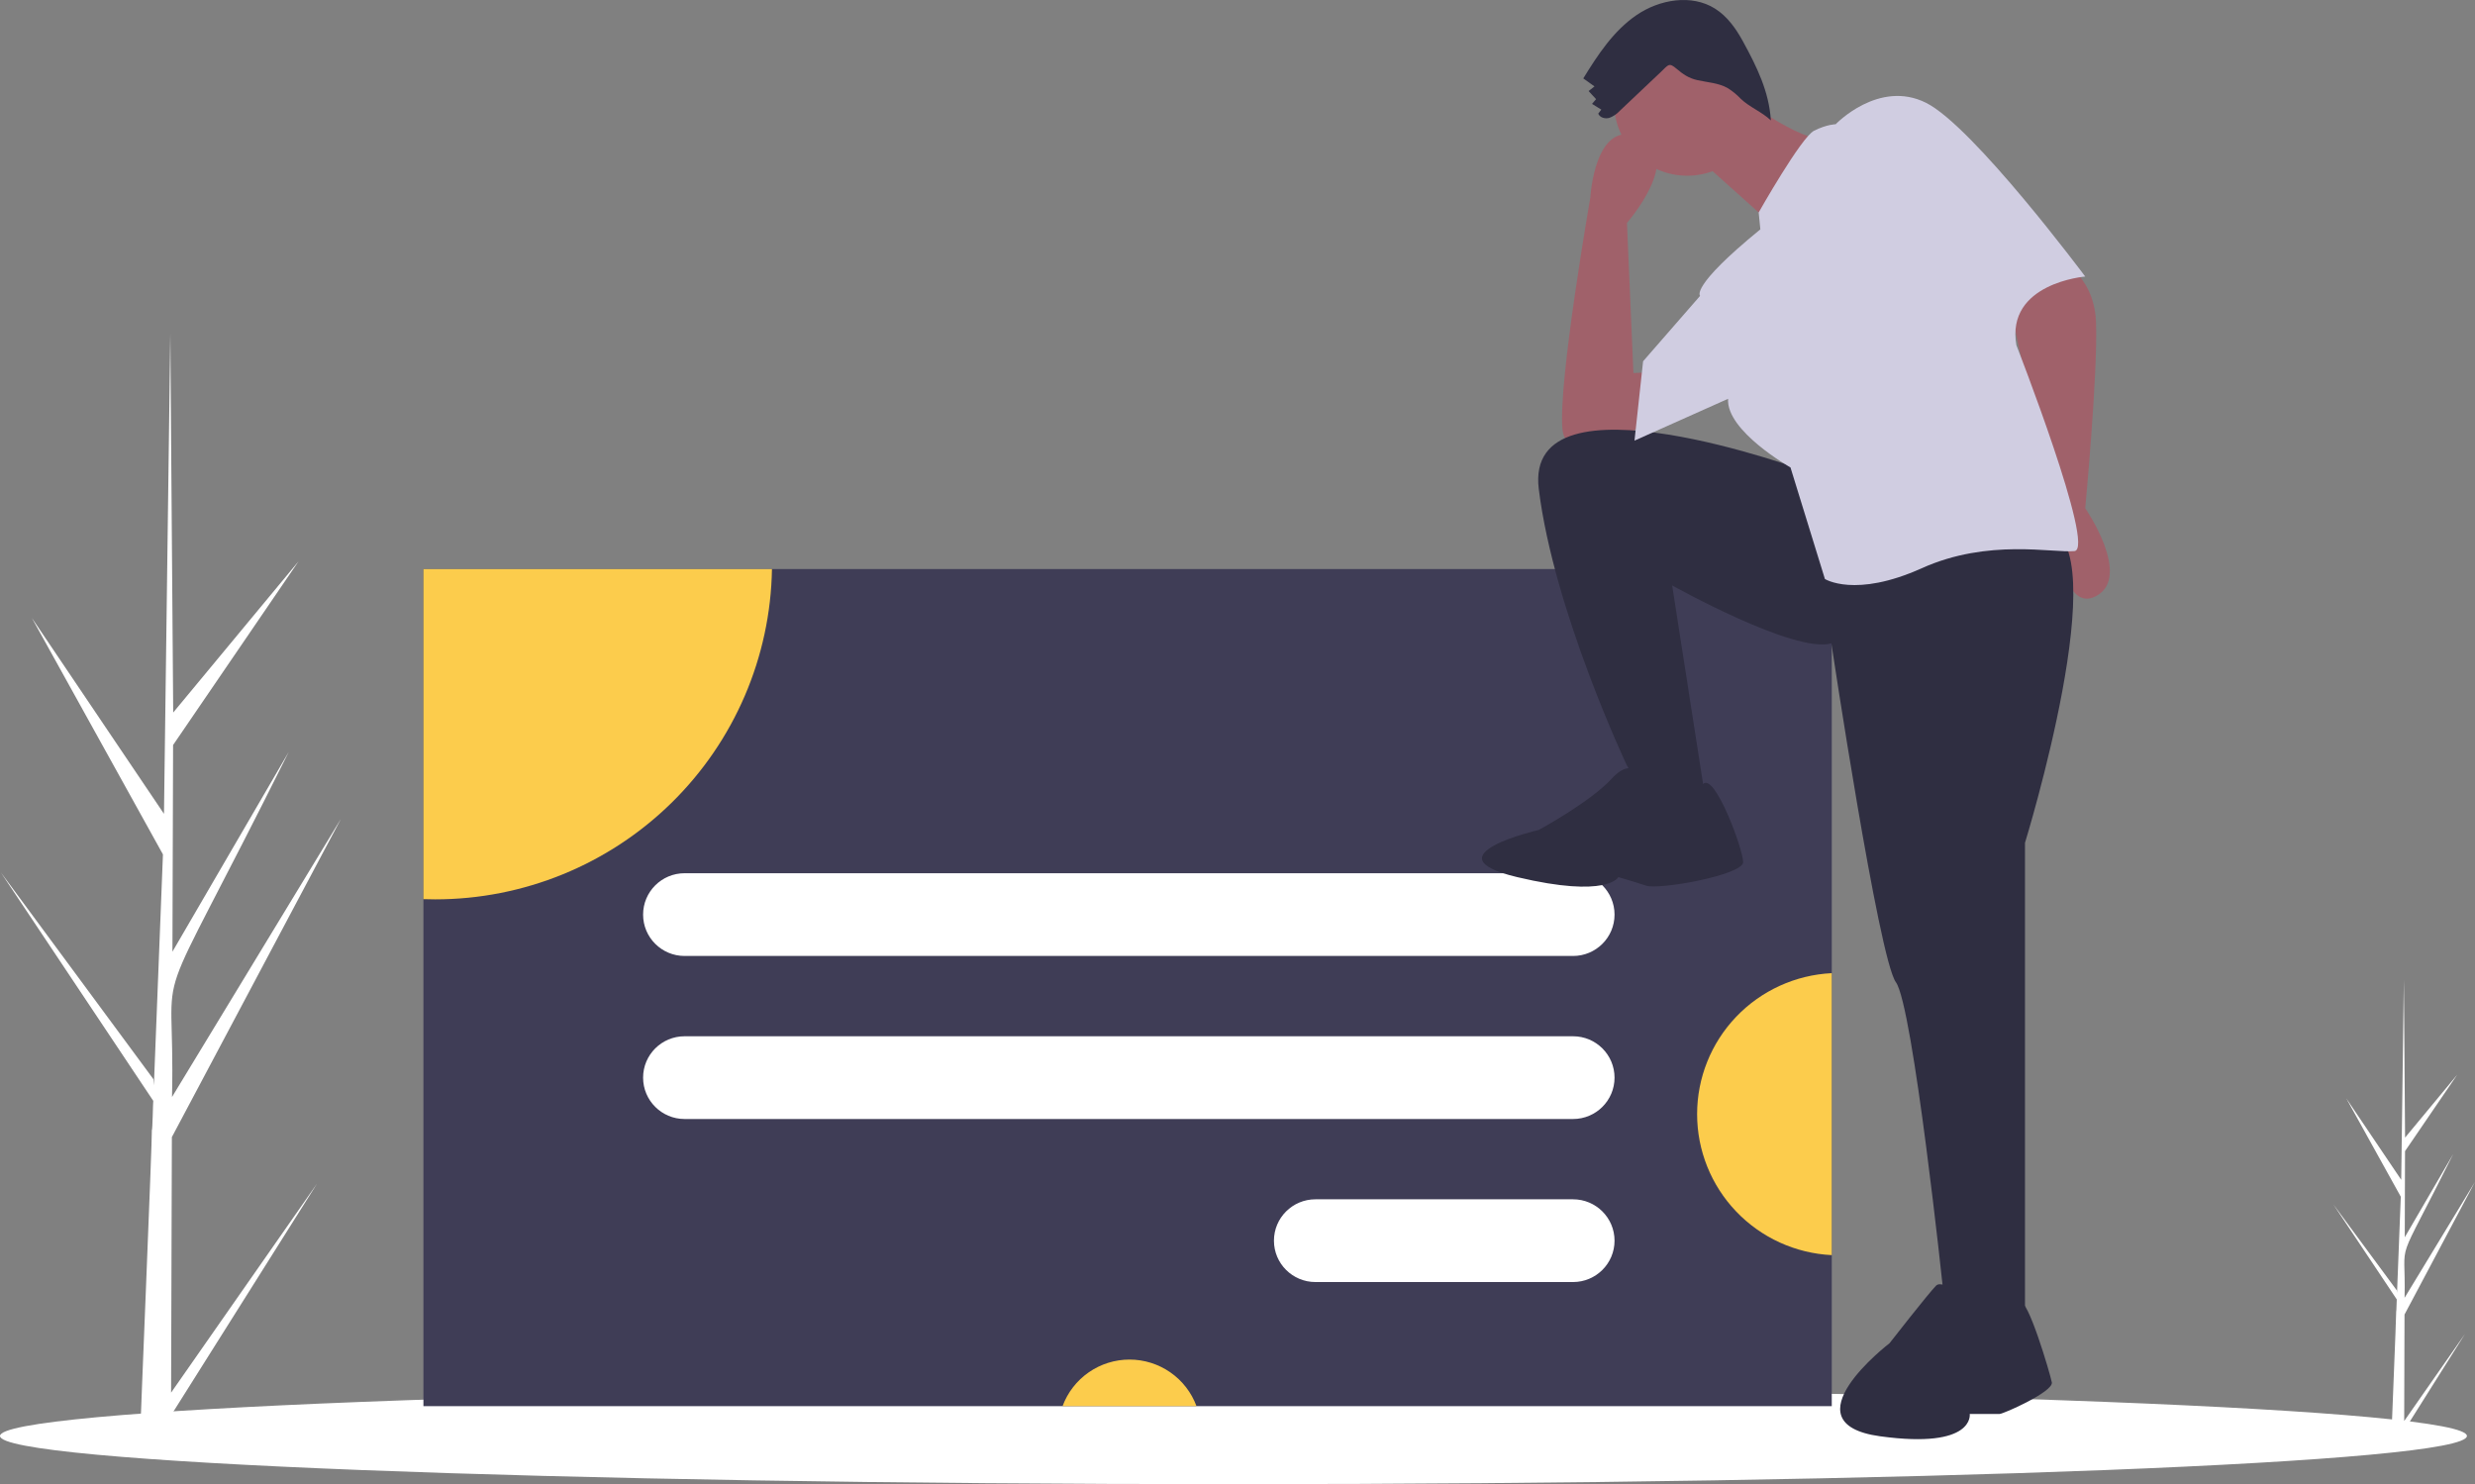 <svg width="592" height="355" viewBox="0 0 592 355" fill="none" xmlns="http://www.w3.org/2000/svg">
<rect x="0" y="0" width="592" height="355" fill="#808080" stroke="none"/>
<g clip-path="url(#clip0)">
<path d="M40.925 333.108L75.84 283.094L40.907 338.548L40.887 344.239C38.397 344.218 35.932 344.137 33.493 343.997C33.482 342.704 36.449 271.614 36.323 270.328C36.495 270.279 36.592 263.604 36.66 263.312L0.185 208.658L36.7 258.139L36.809 259.602L38.975 204.369L7.62 147.809L39.223 194.664C39.234 193.913 40.719 80.507 40.733 79.808C40.742 80.179 41.423 170.056 41.428 170.435L71.415 134.258L41.4 178.208L41.246 227.641L69.074 179.839C34.345 249.551 42.031 225.156 41.144 262.396L81.565 195.835L41.109 271.985L40.925 333.108Z" fill="white"/>
<path d="M575.064 339.898L589.614 319.056L575.057 342.165L575.049 344.537C574.011 344.528 572.984 344.494 571.967 344.436C571.963 343.897 573.199 314.272 573.147 313.736C573.218 313.716 573.259 310.934 573.287 310.812L558.087 288.037L573.303 308.657L573.349 309.266L574.252 286.25L561.185 262.679L574.355 282.205C574.36 281.892 574.978 234.633 574.984 234.342C574.988 234.497 575.272 271.95 575.274 272.108L587.77 257.033L575.262 275.348L575.198 295.948L586.795 276.027C572.322 305.078 575.525 294.912 575.156 310.431L592 282.693L575.141 314.427L575.064 339.898Z" fill="white"/>
<path d="M295.032 355C457.974 355 590.065 349.84 590.065 343.476C590.065 337.111 457.974 331.952 295.032 331.952C132.09 331.952 0 337.111 0 343.476C0 349.84 132.09 355 295.032 355Z" fill="white"/>
<path d="M438.145 136.112H101.28V336.343H438.145V136.112Z" fill="#3F3D56"/>
<path d="M184.648 136.112C184.304 157.182 175.668 177.273 160.601 192.053C145.535 206.833 125.246 215.117 104.109 215.119C103.162 215.119 102.221 215.102 101.28 215.069V136.112H184.648Z" fill="#FCCC4C"/>
<path d="M286.191 336.342H254.152C255.357 333.074 257.54 330.253 260.405 328.26C263.269 326.267 266.678 325.198 270.171 325.198C273.664 325.198 277.074 326.267 279.938 328.26C282.803 330.253 284.985 333.074 286.191 336.342Z" fill="#FCCC4C"/>
<path d="M438.145 232.773V300.217C429.46 299.794 421.271 296.056 415.275 289.778C409.278 283.501 405.934 275.164 405.934 266.495C405.934 257.826 409.278 249.489 415.275 243.211C421.271 236.934 429.46 233.196 438.145 232.773Z" fill="#FCCC4C"/>
<path d="M376.26 208.871H163.749C158.267 208.871 153.824 213.301 153.824 218.766V218.766C153.824 224.231 158.267 228.661 163.749 228.661H376.26C381.741 228.661 386.185 224.231 386.185 218.766C386.185 213.301 381.741 208.871 376.26 208.871Z" fill="white"/>
<path d="M376.26 247.869H163.749C158.267 247.869 153.824 252.299 153.824 257.764V257.764C153.824 263.229 158.267 267.659 163.749 267.659H376.26C381.741 267.659 386.185 263.229 386.185 257.764C386.185 252.299 381.741 247.869 376.26 247.869Z" fill="white"/>
<path d="M376.26 286.867H314.643C309.162 286.867 304.718 291.297 304.718 296.762C304.718 302.227 309.162 306.657 314.643 306.657H376.26C381.741 306.657 386.185 302.227 386.185 296.762C386.185 291.297 381.741 286.867 376.26 286.867Z" fill="white"/>
<path d="M491.566 61.528C491.566 61.528 500.829 65.12 501.344 76.92C501.858 88.721 498.77 121.557 498.77 121.557C498.77 121.557 510.092 137.975 501.344 142.592C492.595 147.21 491.566 124.122 491.566 124.122L481.273 75.381C481.273 75.381 487.449 61.015 491.566 61.528Z" fill="#A0616A"/>
<path d="M396.876 99.495C396.876 99.495 374.747 113.86 373.718 102.573C372.689 91.286 380.408 47.162 380.408 47.162C380.408 47.162 381.438 28.179 392.244 32.797C403.051 37.414 389.157 53.319 389.157 53.319L390.701 89.234L400.993 88.72L396.876 99.495Z" fill="#A0616A"/>
<path d="M432.385 112.834C432.385 112.834 364.455 87.694 368.058 116.939C371.66 146.184 389.157 183.124 389.157 183.124L395.333 192.872H408.198L399.964 140.027C399.964 140.027 429.297 156.445 438.046 153.88C438.046 153.88 449.367 229.3 453.484 234.944C457.601 240.587 464.806 308.825 464.806 308.825L471.496 317.034H484.361V201.594C484.361 201.594 506.49 129.766 489.507 126.174C472.525 122.583 432.385 112.834 432.385 112.834Z" fill="#2F2E41"/>
<path d="M393.788 186.202C393.788 186.202 390.701 180.559 385.555 186.202C380.408 191.846 368.058 198.516 368.058 198.516C368.058 198.516 341.298 204.673 362.911 209.803C384.525 214.934 387.098 209.803 387.098 209.803C387.098 209.803 390.701 210.83 393.788 211.856C396.876 212.882 416.946 209.29 416.946 206.212C416.946 203.134 410.133 184.736 407.364 187.522C404.595 190.307 393.788 186.202 393.788 186.202Z" fill="#2F2E41"/>
<path d="M472.482 311.955C472.482 311.955 464.894 305.725 463.109 307.505C461.323 309.285 451.95 321.3 451.95 321.3C451.95 321.3 426.955 340.435 449.718 343.55C472.482 346.665 471.143 338.21 471.143 338.21H478.284C479.177 338.21 491.228 332.87 490.782 330.645C490.335 328.42 484.979 310.277 483.194 311.561C481.409 312.845 472.482 311.955 472.482 311.955Z" fill="#2F2E41"/>
<path d="M403.566 42.032C413.229 42.032 421.063 34.222 421.063 24.587C421.063 14.953 413.229 7.143 403.566 7.143C393.903 7.143 386.069 14.953 386.069 24.587C386.069 34.222 393.903 42.032 403.566 42.032Z" fill="#A0616A"/>
<path d="M415.917 22.535C415.917 22.535 429.297 33.823 438.56 33.823C447.823 33.823 425.18 54.858 425.18 54.858L405.11 36.901L415.917 22.535Z" fill="#A0616A"/>
<path d="M421.063 54.858L420.662 50.816C420.662 50.816 430.841 32.797 433.929 31.257C437.016 29.718 439.075 29.718 439.075 29.718C439.075 29.718 449.367 18.944 460.689 24.587C472.01 30.231 498.77 66.146 498.77 66.146C498.77 66.146 479.729 67.685 482.303 82.564C482.303 82.564 501.343 131.305 496.197 131.818C491.051 132.331 475.613 128.739 459.659 135.922C443.706 143.105 436.502 138.488 436.502 138.488L428.268 111.808C428.268 111.808 412.829 103.086 413.344 95.39L390.958 105.395L393.016 86.412L406.654 70.763C406.654 70.763 404.081 68.711 421.063 54.858Z" fill="#D0CDE1"/>
<path d="M387.471 26.474C386.776 27.244 385.904 27.836 384.93 28.199C383.934 28.479 382.678 28.135 382.281 27.182L383.021 26.222L380.803 24.848L381.77 23.717L379.983 21.783L381.393 20.668L378.708 18.754C382.188 13.093 385.951 7.362 391.444 3.61C396.937 -0.143 404.613 -1.476 410.24 2.073C413.162 3.916 415.228 6.841 416.883 9.867C420.211 15.953 423.145 21.885 423.578 28.804C421.487 26.774 418.435 25.63 416.344 23.6C415.419 22.621 414.37 21.765 413.224 21.054C411.037 19.824 408.421 19.715 405.973 19.161C403.914 18.695 402.579 17.77 401.021 16.447C399.169 14.874 399.093 15.482 397.223 17.254C393.974 20.329 390.724 23.402 387.471 26.474Z" fill="#2F2E41"/>
</g>
<defs>
<clipPath id="clip0">
<rect width="592" height="355" fill="white"/>
</clipPath>
</defs>
</svg>
